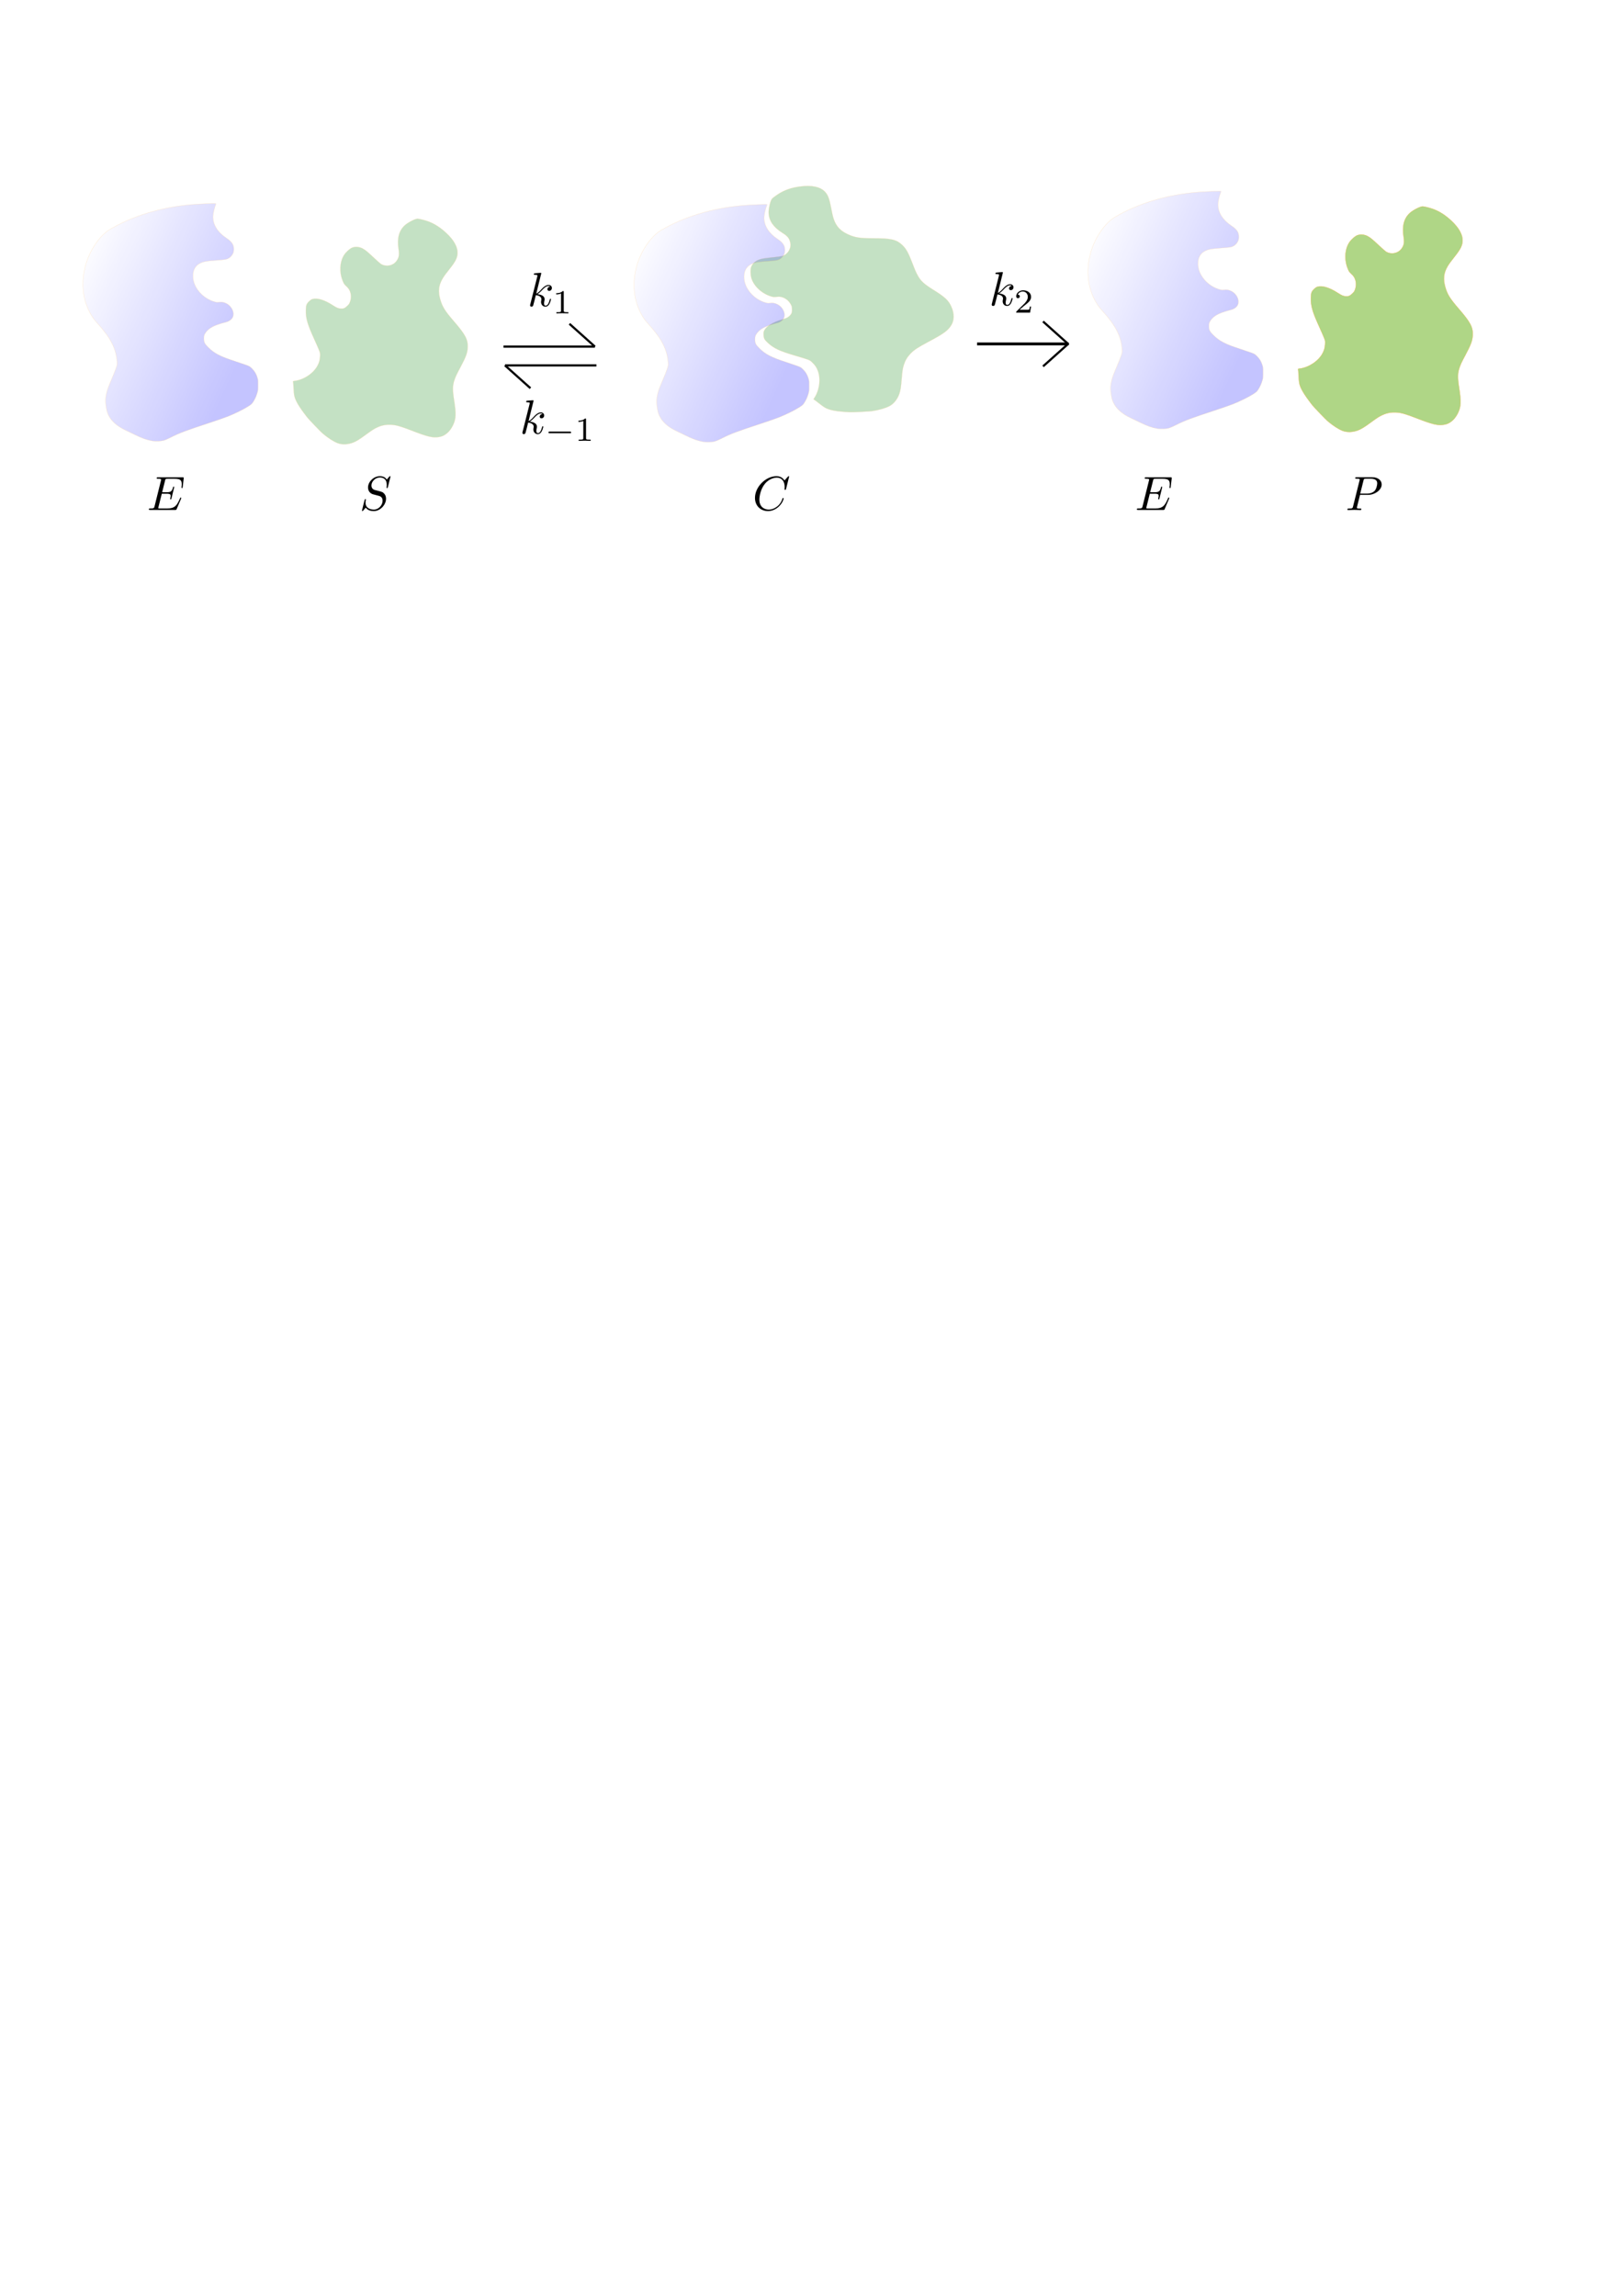 <?xml version="1.0" encoding="UTF-8" standalone="no"?>
<!-- Created with Inkscape (http://www.inkscape.org/) -->

<svg
   xmlns:dc="http://purl.org/dc/elements/1.1/"
   xmlns:cc="http://creativecommons.org/ns#"
   xmlns:rdf="http://www.w3.org/1999/02/22-rdf-syntax-ns#"
   xmlns:svg="http://www.w3.org/2000/svg"
   xmlns="http://www.w3.org/2000/svg"
   xmlns:xlink="http://www.w3.org/1999/xlink"
   xmlns:sodipodi="http://sodipodi.sourceforge.net/DTD/sodipodi-0.dtd"
   xmlns:inkscape="http://www.inkscape.org/namespaces/inkscape"
   width="210mm"
   height="297mm"
   viewBox="0 0 744.094 1052.362"
   id="svg2"
   version="1.1"
   inkscape:version="0.91 r13725"
   sodipodi:docname="Michaelis-Menten_schematic.svg"
   inkscape:export-filename="C:\Users\Thomas Woolley - Ad\Dropbox\ODE_course\Pictures\Michaelis-Menten_schematic.png"
   inkscape:export-xdpi="570.22302"
   inkscape:export-ydpi="570.22302">
  <sodipodi:namedview
     id="base"
     pagecolor="#ffffff"
     bordercolor="#666666"
     borderopacity="1.0"
     inkscape:pageopacity="0.0"
     inkscape:pageshadow="2"
     inkscape:zoom="1.4"
     inkscape:cx="301.09881"
     inkscape:cy="952.00733"
     inkscape:document-units="px"
     inkscape:current-layer="content"
     showgrid="false"
     inkscape:snap-global="true"
     inkscape:snap-bbox="true"
     inkscape:bbox-nodes="true"
     inkscape:bbox-paths="true"
     inkscape:snap-bbox-midpoints="true"
     inkscape:snap-bbox-edge-midpoints="true"
     inkscape:object-paths="true"
     inkscape:snap-intersection-paths="true"
     inkscape:object-nodes="true"
     inkscape:snap-smooth-nodes="true"
     inkscape:snap-midpoints="true"
     inkscape:window-width="1920"
     inkscape:window-height="1017"
     inkscape:window-x="-9"
     inkscape:window-y="-9"
     inkscape:window-maximized="1" />
  <defs
     id="defs4">
    <linearGradient
       id="linearGradient4171"
       inkscape:collect="always">
      <stop
         id="stop4173"
         offset="0"
         style="stop-color:#0000ff;stop-opacity:1;" />
      <stop
         id="stop4175"
         offset="1"
         style="stop-color:#0000ff;stop-opacity:0;" />
    </linearGradient>
    <linearGradient
       gradientTransform="translate(-16.786,-0.714)"
       gradientUnits="userSpaceOnUse"
       y2="107.719"
       x2="52.747"
       y1="144.862"
       x1="133.571"
       id="linearGradient4177"
       xlink:href="#linearGradient4171"
       inkscape:collect="always" />
    <filter
       height="1.5"
       y="-0.25"
       id="filter4241"
       style="color-interpolation-filters:sRGB;"
       inkscape:menu-tooltip="Darkens the edge with an inner blur and adds a flexible glow"
       inkscape:menu="Shadows and Glows"
       inkscape:label="Dark And Glow">
      <feGaussianBlur
         id="feGaussianBlur4243"
         result="result0"
         in="SourceGraphic"
         stdDeviation="0.5" />
      <feTurbulence
         id="feTurbulence4245"
         type="turbulence"
         baseFrequency="0.095"
         seed="488"
         numOctaves="1"
         result="result1" />
      <feComposite
         id="feComposite4247"
         result="result2"
         operator="in"
         in2="result1"
         in="result0" />
      <feComposite
         id="feComposite4249"
         result="result91"
         k1="3"
         k3="1"
         in2="result2"
         in="result4"
         operator="arithmetic" />
      <feBlend
         id="feBlend4251"
         in2="result91"
         result="fbSourceGraphic"
         mode="multiply" />
      <feColorMatrix
         id="feColorMatrix4253"
         values="0 0 0 0 0 0 0 1 0 0 0 0 1 0 0 0 0 0 5 0"
         in="fbSourceGraphic"
         result="fbSourceGraphicAlpha" />
      <feGaussianBlur
         id="feGaussianBlur4255"
         stdDeviation="3"
         in="fbSourceGraphicAlpha"
         result="result0" />
      <feOffset
         id="feOffset4257"
         dx="2"
         dy="2"
         in="result0"
         result="result3" />
      <feSpecularLighting
         id="feSpecularLighting4259"
         in="result0"
         result="result1"
         lighting-color="rgb(111,236,253)"
         surfaceScale="2"
         specularConstant="1.1"
         specularExponent="30">
        <fePointLight
           id="fePointLight4261"
           x="-5000"
           y="-10000"
           z="20000" />
      </feSpecularLighting>
      <feComposite
         id="feComposite4263"
         in2="fbSourceGraphicAlpha"
         in="result1"
         result="result2"
         operator="in"
         k2="-1" />
      <feComposite
         id="feComposite4265"
         in2="result2"
         in="fbSourceGraphic"
         result="result4"
         operator="arithmetic"
         k2="3"
         k3="1" />
      <feBlend
         result="fbSourceGraphic"
         id="feBlend4267"
         in2="result4"
         mode="multiply" />
      <feColorMatrix
         id="feColorMatrix4365"
         values="0 0 0 -1 0 0 0 0 -1 0 0 0 0 -1 0 0 0 0 1 0"
         in="fbSourceGraphic"
         result="fbSourceGraphicAlpha" />
      <feGaussianBlur
         in="fbSourceGraphic"
         result="result6"
         stdDeviation="5"
         id="feGaussianBlur4367" />
      <feComposite
         operator="atop"
         in="fbSourceGraphic"
         result="result8"
         in2="result6"
         id="feComposite4369" />
      <feComposite
         in="result8"
         operator="over"
         result="result9"
         in2="fbSourceGraphicAlpha"
         id="feComposite4371" />
      <feColorMatrix
         result="result10"
         values="1 0 0 0 0 0 1 0 0 0 0 0 1 0 0 0 0 0 1 0 "
         id="feColorMatrix4373" />
      <feBlend
         mode="normal"
         in="result10"
         in2="result6"
         id="feBlend4375" />
    </filter>
    <filter
       height="1.5"
       y="-0.25"
       id="filter4301"
       style="color-interpolation-filters:sRGB;"
       inkscape:menu-tooltip="Darkens the edge with an inner blur and adds a flexible glow"
       inkscape:menu="Shadows and Glows"
       inkscape:label="Dark And Glow">
      <feGaussianBlur
         id="feGaussianBlur4303"
         result="result0"
         in="SourceGraphic"
         stdDeviation="0.5" />
      <feTurbulence
         id="feTurbulence4305"
         type="turbulence"
         baseFrequency="0.095"
         seed="488"
         numOctaves="1"
         result="result1" />
      <feComposite
         id="feComposite4307"
         result="result2"
         operator="in"
         in2="result1"
         in="result0" />
      <feComposite
         id="feComposite4309"
         result="result91"
         k1="3"
         k3="1"
         in2="result2"
         in="result4"
         operator="arithmetic" />
      <feBlend
         id="feBlend4311"
         in2="result91"
         result="fbSourceGraphic"
         mode="multiply" />
      <feColorMatrix
         id="feColorMatrix4313"
         values="0 0 0 0 0 0 0 1 0 0 0 0 1 0 0 0 0 0 5 0"
         in="fbSourceGraphic"
         result="fbSourceGraphicAlpha" />
      <feGaussianBlur
         id="feGaussianBlur4315"
         stdDeviation="3"
         in="fbSourceGraphicAlpha"
         result="result0" />
      <feOffset
         id="feOffset4317"
         dx="2"
         dy="2"
         in="result0"
         result="result3" />
      <feSpecularLighting
         id="feSpecularLighting4319"
         in="result0"
         result="result1"
         lighting-color="rgb(111,236,253)"
         surfaceScale="2"
         specularConstant="1.1"
         specularExponent="30">
        <fePointLight
           id="fePointLight4321"
           x="-5000"
           y="-10000"
           z="20000" />
      </feSpecularLighting>
      <feComposite
         id="feComposite4323"
         in2="fbSourceGraphicAlpha"
         in="result1"
         result="result2"
         operator="in"
         k2="-1" />
      <feComposite
         id="feComposite4325"
         in2="result2"
         in="fbSourceGraphic"
         result="result4"
         operator="arithmetic"
         k2="3"
         k3="1" />
      <feBlend
         result="fbSourceGraphic"
         id="feBlend4327"
         in2="result4"
         mode="multiply" />
      <feColorMatrix
         id="feColorMatrix4353"
         values="0 0 0 -1 0 0 0 0 -1 0 0 0 0 -1 0 0 0 0 1 0"
         in="fbSourceGraphic"
         result="fbSourceGraphicAlpha" />
      <feGaussianBlur
         in="fbSourceGraphic"
         result="result6"
         stdDeviation="5"
         id="feGaussianBlur4355" />
      <feComposite
         operator="atop"
         in="fbSourceGraphic"
         result="result8"
         in2="result6"
         id="feComposite4357" />
      <feComposite
         in="result8"
         operator="over"
         result="result9"
         in2="fbSourceGraphicAlpha"
         id="feComposite4359" />
      <feColorMatrix
         result="result10"
         values="1 0 0 0 0 0 1 0 0 0 0 0 1 0 0 0 0 0 1 0 "
         id="feColorMatrix4361" />
      <feBlend
         mode="normal"
         in="result10"
         in2="result6"
         id="feBlend4363" />
    </filter>
    <linearGradient
       y2="107.719"
       x2="52.747"
       y1="144.862"
       x1="133.571"
       gradientTransform="translate(195.357,3.571)"
       gradientUnits="userSpaceOnUse"
       id="linearGradient4381"
       xlink:href="#linearGradient4171"
       inkscape:collect="always" />
    <linearGradient
       y2="107.719"
       x2="52.747"
       y1="144.862"
       x1="133.571"
       gradientTransform="translate(373.782,-5.857)"
       gradientUnits="userSpaceOnUse"
       id="linearGradient4445"
       xlink:href="#linearGradient4171"
       inkscape:collect="always" />
  </defs>
  <g
     id="layer1"
     inkscape:groupmode="layer"
     inkscape:label="Layer 1">
    <g
       id="g4459">
      <path
         style="opacity:0.481;fill:#008000;fill-opacity:1;stroke:#ff9700;stroke-width:0.133;stroke-linecap:square;stroke-linejoin:round;stroke-miterlimit:4;stroke-dasharray:none;stroke-dashoffset:0;stroke-opacity:1;filter:url(#filter4301)"
         d="m 138.848,189.313 c -3.919,-5.036 -5.577,-7.884 -5.977,-10.268 -0.113,-0.674 -0.243,-2.229 -0.288,-3.455 -0.045,-1.227 -0.128,-2.375 -0.185,-2.551 -0.102,-0.319 -0.098,-0.321 0.694,-0.422 4.251,-0.542 8.646,-3.488 10.511,-7.046 0.736,-1.404 1.026,-2.464 1.131,-4.141 0.089,-1.415 0.06,-1.599 -0.467,-2.943 -0.309,-0.788 -1.295,-3.041 -2.192,-5.006 -3.157,-6.918 -3.94,-9.655 -3.838,-13.418 0.059,-2.198 0.304,-2.834 1.523,-3.965 0.732,-0.679 1.003,-0.851 1.61,-1.021 2.132,-0.598 5.491,0.444 9.194,2.852 1.756,1.141 2.531,1.471 3.617,1.539 1.272,0.08 1.854,-0.146 2.925,-1.133 0.833,-0.768 0.975,-0.965 1.311,-1.807 0.721,-1.812 0.641,-3.91 -0.212,-5.543 -0.351,-0.672 -0.644,-1.037 -1.423,-1.769 -0.883,-0.831 -1.027,-1.025 -1.44,-1.947 -1.891,-4.214 -1.662,-9.316 0.564,-12.609 0.622,-0.92 2.06,-2.29 2.987,-2.844 1.581,-0.946 3.845,-0.828 5.694,0.296 1.226,0.746 1.903,1.312 4.746,3.973 1.537,1.438 3.019,2.753 3.294,2.922 2.336,1.435 5.478,0.876 7.088,-1.261 1.212,-1.608 1.447,-2.901 1.021,-5.607 -0.756,-4.803 0.17,-8.371 2.806,-10.804 1.481,-1.367 4.987,-3.156 5.993,-3.058 1.063,0.104 3.481,0.726 4.886,1.256 2.833,1.07 5.451,2.752 8.108,5.211 3.548,3.283 5.342,6.485 5.229,9.333 -0.084,2.118 -0.93,3.817 -3.517,7.062 -1.968,2.47 -2.731,3.524 -3.447,4.766 -1.71,2.967 -1.995,5.761 -0.957,9.352 0.985,3.406 2.174,5.305 6.306,10.078 5.216,6.024 6.425,8.314 6.276,11.888 -0.105,2.521 -0.802,4.418 -3.421,9.309 -1.563,2.92 -2.071,3.993 -2.595,5.484 -0.93,2.645 -0.976,4.598 -0.222,9.419 0.994,6.356 0.896,8.568 -0.51,11.497 -1.458,3.038 -3.711,4.947 -6.334,5.369 -2.945,0.474 -5.167,-0.045 -12.672,-2.956 -5.096,-1.977 -7.084,-2.537 -9.405,-2.65 -2.282,-0.111 -4.115,0.23 -6.156,1.146 -1.507,0.676 -2.435,1.266 -5.346,3.399 -2.91,2.132 -4.264,2.976 -5.735,3.573 -2.485,1.009 -5.2,1.115 -7.293,0.285 -1.927,-0.764 -4.342,-2.333 -6.842,-4.446 -0.918,-0.776 -6.288,-6.377 -7.038,-7.34 z"
         id="path4151"
         inkscape:connector-curvature="0" />
      <path
         style="opacity:0.481;fill:url(#linearGradient4177);fill-opacity:1;stroke:#ff9700;stroke-width:0.133;stroke-linecap:square;stroke-linejoin:round;stroke-miterlimit:4;stroke-dasharray:none;stroke-dashoffset:0;stroke-opacity:1;filter:url(#filter4241)"
         d="m 67.887,200.114 c -2.483,-0.412 -4.648,-1.18 -8.19,-2.907 -1.243,-0.606 -3.082,-1.492 -4.087,-1.97 -3.975,-1.889 -6.57,-4.184 -7.917,-7.001 -0.581,-1.214 -0.833,-2.185 -1.137,-4.378 -0.284,-2.051 -0.205,-3.646 0.281,-5.649 0.432,-1.78 0.889,-3.017 2.498,-6.755 0.708,-1.644 1.54,-3.747 1.85,-4.673 0.551,-1.647 0.561,-1.714 0.465,-3.036 -0.431,-5.938 -2.939,-10.846 -8.944,-17.503 -1.788,-1.982 -2.563,-3.091 -3.712,-5.314 -3.296,-6.371 -3.864,-14.116 -1.606,-21.888 1.928,-6.635 6.508,-13.252 11.012,-15.91 10.502,-6.197 23.37,-10.118 37.21,-11.338 3.994,-0.352 11.439,-0.655 11.438,-0.466 -4e-5,0.019 -0.13,0.378 -0.289,0.796 -0.552,1.451 -1.123,4.122 -1.12,5.237 0.009,3.723 2.182,7.156 6.216,9.82 1.583,1.045 2.421,1.905 2.935,3.009 0.502,1.08 0.529,2.849 0.059,3.884 -0.675,1.487 -1.831,2.462 -3.356,2.83 -0.463,0.112 -2.431,0.309 -4.373,0.438 -1.942,0.129 -4.117,0.352 -4.833,0.495 -3.926,0.787 -5.831,2.989 -5.828,6.738 0.004,5.062 4.4,10.248 9.983,11.78 0.837,0.23 1.183,0.257 1.952,0.154 1.21,-0.162 2.175,-0.002 3.288,0.546 2.809,1.383 4.17,4.779 2.74,6.838 -0.499,0.719 -1.555,1.431 -2.484,1.676 -5.025,1.323 -7.156,2.267 -8.841,3.916 -0.46,0.45 -0.984,1.15 -1.217,1.624 -0.348,0.709 -0.409,1.002 -0.409,1.963 2.8e-4,1.815 0.287,2.413 1.972,4.108 2.745,2.762 5.514,4.203 12.29,6.397 1.709,0.553 3.933,1.307 4.942,1.675 1.8,0.656 1.857,0.69 2.898,1.728 1.178,1.175 1.878,2.359 2.42,4.095 0.294,0.942 0.33,1.324 0.322,3.46 -0.008,2.193 -0.041,2.508 -0.389,3.641 -0.49,1.596 -1.038,2.796 -1.849,4.05 -0.577,0.892 -0.819,1.115 -2.167,1.995 -2.046,1.336 -6.189,3.391 -9.362,4.646 -1.433,0.566 -5.211,1.883 -8.395,2.925 -10.666,3.492 -13.857,4.689 -17.717,6.645 -1.278,0.648 -2.772,1.305 -3.319,1.46 -1.283,0.364 -3.72,0.463 -5.23,0.213 z"
         id="path4153"
         inkscape:connector-curvature="0" />
    </g>
    <g
       transform="translate(40.514,-3.868)"
       id="g4383">
      <path
         inkscape:connector-curvature="0"
         id="path4377"
         d="m 350.991,193.599 c -3.919,-5.036 -5.577,-7.884 -5.977,-10.268 -0.113,-0.674 -0.243,-2.229 -0.288,-3.455 -0.045,-1.227 -0.128,-2.375 -0.185,-2.551 -0.102,-0.319 -0.098,-0.321 0.694,-0.422 4.251,-0.542 8.646,-3.488 10.511,-7.046 0.736,-1.404 1.026,-2.464 1.131,-4.141 0.089,-1.415 0.06,-1.599 -0.467,-2.943 -0.309,-0.788 -1.295,-3.041 -2.192,-5.006 -3.157,-6.918 -3.94,-9.655 -3.838,-13.418 0.059,-2.198 0.304,-2.834 1.523,-3.965 0.732,-0.679 1.003,-0.851 1.61,-1.021 2.132,-0.598 5.491,0.444 9.194,2.852 1.756,1.141 2.531,1.471 3.617,1.539 1.272,0.08 1.854,-0.146 2.925,-1.133 0.833,-0.768 0.975,-0.965 1.311,-1.807 0.721,-1.812 0.641,-3.91 -0.212,-5.543 -0.351,-0.672 -0.644,-1.037 -1.423,-1.769 -0.883,-0.831 -1.027,-1.025 -1.44,-1.947 -1.891,-4.214 -1.662,-9.316 0.564,-12.609 0.622,-0.92 2.06,-2.29 2.987,-2.844 1.581,-0.946 3.845,-0.828 5.694,0.296 1.226,0.746 1.903,1.312 4.746,3.973 1.537,1.438 3.019,2.753 3.294,2.922 2.336,1.435 5.478,0.876 7.088,-1.261 1.212,-1.608 1.447,-2.901 1.021,-5.607 -0.756,-4.803 0.17,-8.371 2.806,-10.804 1.481,-1.367 4.987,-3.156 5.993,-3.058 1.063,0.104 3.481,0.726 4.886,1.256 2.833,1.07 5.451,2.752 8.108,5.211 3.548,3.283 5.342,6.485 5.229,9.333 -0.084,2.118 -0.93,3.817 -3.517,7.062 -1.968,2.47 -2.731,3.524 -3.447,4.766 -1.71,2.967 -1.995,5.761 -0.957,9.352 0.985,3.406 2.174,5.305 6.306,10.078 5.216,6.024 6.425,8.314 6.276,11.888 -0.105,2.521 -0.802,4.418 -3.421,9.309 -1.563,2.92 -2.071,3.993 -2.595,5.484 -0.93,2.645 -0.976,4.598 -0.222,9.419 0.994,6.356 0.896,8.568 -0.51,11.497 -1.458,3.038 -3.711,4.947 -6.334,5.369 -2.945,0.474 -5.167,-0.045 -12.672,-2.956 -5.096,-1.977 -7.084,-2.537 -9.405,-2.65 -2.282,-0.111 -4.115,0.23 -6.156,1.146 -1.507,0.676 -2.435,1.266 -5.346,3.399 -2.91,2.132 -4.264,2.976 -5.735,3.573 -2.485,1.009 -5.2,1.115 -7.293,0.285 -1.927,-0.764 -4.342,-2.333 -6.842,-4.446 -0.918,-0.776 -6.288,-6.377 -7.038,-7.34 z"
         style="opacity:0.481;fill:#008000;fill-opacity:1;stroke:#ff9700;stroke-width:0.133;stroke-linecap:square;stroke-linejoin:round;stroke-miterlimit:4;stroke-dasharray:none;stroke-dashoffset:0;stroke-opacity:1;filter:url(#filter4301)"
         transform="matrix(0.654,-0.757,0.757,0.654,-29.666,332.107)" />
      <path
         inkscape:connector-curvature="0"
         id="path4379"
         d="m 280.029,204.4 c -2.483,-0.412 -4.648,-1.18 -8.19,-2.907 -1.243,-0.606 -3.082,-1.492 -4.087,-1.97 -3.975,-1.889 -6.57,-4.184 -7.917,-7.001 -0.581,-1.214 -0.833,-2.185 -1.137,-4.378 -0.284,-2.051 -0.205,-3.646 0.281,-5.649 0.432,-1.78 0.889,-3.017 2.498,-6.755 0.708,-1.644 1.54,-3.747 1.85,-4.673 0.551,-1.647 0.561,-1.714 0.465,-3.036 -0.431,-5.938 -2.939,-10.846 -8.944,-17.503 -1.788,-1.982 -2.563,-3.091 -3.712,-5.314 -3.296,-6.371 -3.864,-14.116 -1.606,-21.888 1.928,-6.635 6.508,-13.252 11.012,-15.91 10.502,-6.197 23.37,-10.118 37.21,-11.338 3.994,-0.352 11.439,-0.655 11.438,-0.466 -4e-5,0.019 -0.13,0.378 -0.289,0.796 -0.552,1.451 -1.123,4.122 -1.12,5.237 0.009,3.723 2.182,7.156 6.216,9.82 1.583,1.045 2.421,1.905 2.935,3.009 0.502,1.08 0.529,2.849 0.059,3.884 -0.675,1.487 -1.831,2.462 -3.356,2.83 -0.463,0.112 -2.431,0.309 -4.373,0.438 -1.942,0.129 -4.117,0.352 -4.833,0.495 -3.926,0.787 -5.831,2.989 -5.828,6.738 0.004,5.062 4.4,10.248 9.983,11.78 0.837,0.23 1.183,0.257 1.952,0.154 1.21,-0.162 2.175,-0.002 3.288,0.546 2.809,1.383 4.17,4.779 2.74,6.838 -0.499,0.719 -1.555,1.431 -2.484,1.676 -5.025,1.323 -7.156,2.267 -8.841,3.916 -0.46,0.45 -0.984,1.15 -1.217,1.624 -0.348,0.709 -0.409,1.002 -0.409,1.963 2.8e-4,1.815 0.287,2.413 1.972,4.108 2.745,2.762 5.514,4.203 12.29,6.397 1.709,0.553 3.933,1.307 4.942,1.675 1.8,0.656 1.857,0.69 2.898,1.728 1.178,1.175 1.878,2.359 2.42,4.095 0.294,0.942 0.33,1.324 0.322,3.46 -0.008,2.193 -0.041,2.508 -0.389,3.641 -0.49,1.596 -1.038,2.796 -1.849,4.05 -0.577,0.892 -0.819,1.115 -2.167,1.995 -2.046,1.336 -6.189,3.391 -9.362,4.646 -1.433,0.566 -5.211,1.883 -8.395,2.925 -10.666,3.492 -13.857,4.689 -17.717,6.645 -1.278,0.648 -2.772,1.305 -3.319,1.46 -1.283,0.364 -3.72,0.463 -5.23,0.213 z"
         style="opacity:0.481;fill:url(#linearGradient4381);fill-opacity:1;stroke:#ff9700;stroke-width:0.133;stroke-linecap:square;stroke-linejoin:round;stroke-miterlimit:4;stroke-dasharray:none;stroke-dashoffset:0;stroke-opacity:1;filter:url(#filter4241)" />
    </g>
    <g
       transform="translate(70.206,-0.505)"
       id="g4453">
      <path
         inkscape:connector-curvature="0"
         id="path4441"
         d="m 529.416,184.17 c -3.919,-5.036 -5.577,-7.884 -5.977,-10.268 -0.113,-0.674 -0.243,-2.229 -0.288,-3.455 -0.045,-1.227 -0.128,-2.375 -0.185,-2.551 -0.102,-0.319 -0.098,-0.321 0.694,-0.422 4.251,-0.542 8.646,-3.488 10.511,-7.046 0.736,-1.404 1.026,-2.464 1.131,-4.141 0.089,-1.415 0.06,-1.599 -0.467,-2.943 -0.309,-0.788 -1.295,-3.041 -2.192,-5.006 -3.157,-6.918 -3.94,-9.655 -3.838,-13.418 0.059,-2.198 0.304,-2.834 1.523,-3.965 0.732,-0.679 1.003,-0.851 1.61,-1.021 2.132,-0.598 5.491,0.444 9.194,2.852 1.756,1.141 2.531,1.471 3.617,1.539 1.272,0.08 1.854,-0.146 2.925,-1.133 0.833,-0.768 0.975,-0.965 1.311,-1.807 0.721,-1.812 0.641,-3.91 -0.212,-5.543 -0.351,-0.672 -0.644,-1.037 -1.423,-1.769 -0.883,-0.831 -1.027,-1.025 -1.44,-1.947 -1.891,-4.214 -1.662,-9.316 0.564,-12.609 0.622,-0.92 2.06,-2.29 2.987,-2.844 1.581,-0.946 3.845,-0.828 5.694,0.296 1.226,0.746 1.903,1.312 4.746,3.973 1.537,1.438 3.019,2.753 3.294,2.922 2.336,1.435 5.478,0.876 7.088,-1.261 1.212,-1.608 1.447,-2.901 1.021,-5.607 -0.756,-4.803 0.17,-8.371 2.806,-10.804 1.481,-1.367 4.987,-3.156 5.993,-3.058 1.063,0.104 3.481,0.726 4.886,1.256 2.833,1.07 5.451,2.752 8.108,5.211 3.548,3.283 5.342,6.485 5.229,9.333 -0.084,2.118 -0.93,3.817 -3.517,7.062 -1.968,2.47 -2.731,3.524 -3.447,4.766 -1.71,2.967 -1.995,5.761 -0.957,9.352 0.985,3.406 2.174,5.305 6.306,10.078 5.216,6.024 6.425,8.314 6.276,11.888 -0.105,2.521 -0.802,4.418 -3.421,9.309 -1.563,2.92 -2.071,3.993 -2.595,5.484 -0.93,2.645 -0.976,4.598 -0.222,9.419 0.994,6.356 0.896,8.568 -0.51,11.497 -1.458,3.038 -3.711,4.947 -6.334,5.369 -2.945,0.474 -5.167,-0.045 -12.672,-2.956 -5.096,-1.977 -7.084,-2.537 -9.405,-2.65 -2.282,-0.111 -4.115,0.23 -6.156,1.146 -1.507,0.676 -2.435,1.266 -5.346,3.399 -2.91,2.132 -4.264,2.976 -5.735,3.573 -2.485,1.009 -5.2,1.115 -7.293,0.285 -1.927,-0.764 -4.342,-2.333 -6.842,-4.446 -0.918,-0.776 -6.288,-6.377 -7.038,-7.34 z"
         style="opacity:0.481;fill:#008000;fill-opacity:1;stroke:#ff9700;stroke-width:0.133;stroke-linecap:square;stroke-linejoin:round;stroke-miterlimit:4;stroke-dasharray:none;stroke-dashoffset:0;stroke-opacity:1;filter:url(#filter4301)" />
      <path
         inkscape:connector-curvature="0"
         id="path4443"
         d="m 458.454,194.972 c -2.483,-0.412 -4.648,-1.18 -8.19,-2.907 -1.243,-0.606 -3.082,-1.492 -4.087,-1.97 -3.975,-1.889 -6.57,-4.184 -7.917,-7.001 -0.581,-1.214 -0.833,-2.185 -1.137,-4.378 -0.284,-2.051 -0.205,-3.646 0.281,-5.649 0.432,-1.78 0.889,-3.017 2.498,-6.755 0.708,-1.644 1.54,-3.747 1.85,-4.673 0.551,-1.647 0.561,-1.714 0.465,-3.036 -0.431,-5.938 -2.939,-10.846 -8.944,-17.503 -1.788,-1.982 -2.563,-3.091 -3.712,-5.314 -3.296,-6.371 -3.864,-14.116 -1.606,-21.888 1.928,-6.635 6.508,-13.252 11.012,-15.91 10.502,-6.197 23.37,-10.118 37.21,-11.338 3.994,-0.352 11.439,-0.655 11.438,-0.466 -4e-5,0.019 -0.13,0.378 -0.289,0.796 -0.552,1.451 -1.123,4.122 -1.12,5.237 0.009,3.723 2.182,7.156 6.216,9.82 1.583,1.045 2.421,1.905 2.935,3.009 0.502,1.08 0.529,2.849 0.059,3.884 -0.675,1.487 -1.831,2.462 -3.356,2.83 -0.463,0.112 -2.431,0.309 -4.373,0.438 -1.942,0.129 -4.117,0.352 -4.833,0.495 -3.926,0.787 -5.831,2.989 -5.828,6.738 0.004,5.062 4.4,10.248 9.983,11.78 0.837,0.23 1.183,0.257 1.952,0.154 1.21,-0.162 2.175,-0.002 3.288,0.546 2.809,1.383 4.17,4.779 2.74,6.838 -0.499,0.719 -1.555,1.431 -2.484,1.676 -5.025,1.323 -7.156,2.267 -8.841,3.916 -0.46,0.45 -0.984,1.15 -1.217,1.624 -0.348,0.709 -0.409,1.002 -0.409,1.963 2.8e-4,1.815 0.287,2.413 1.972,4.108 2.745,2.762 5.514,4.203 12.29,6.397 1.709,0.553 3.933,1.307 4.942,1.675 1.8,0.656 1.857,0.69 2.898,1.728 1.178,1.175 1.878,2.359 2.42,4.095 0.294,0.942 0.33,1.324 0.322,3.46 -0.008,2.193 -0.041,2.508 -0.389,3.641 -0.49,1.596 -1.038,2.796 -1.849,4.05 -0.577,0.892 -0.819,1.115 -2.167,1.995 -2.046,1.336 -6.189,3.391 -9.362,4.646 -1.433,0.566 -5.211,1.883 -8.395,2.925 -10.666,3.492 -13.857,4.689 -17.717,6.645 -1.278,0.648 -2.772,1.305 -3.319,1.46 -1.283,0.364 -3.72,0.463 -5.23,0.213 z"
         style="opacity:0.481;fill:url(#linearGradient4445);fill-opacity:1;stroke:#ff9700;stroke-width:0.133;stroke-linecap:square;stroke-linejoin:round;stroke-miterlimit:4;stroke-dasharray:none;stroke-dashoffset:0;stroke-opacity:1;filter:url(#filter4241)" />
      <path
         style="opacity:0.481;fill:#008000;fill-opacity:1;stroke:#ff9700;stroke-width:0.133;stroke-linecap:square;stroke-linejoin:round;stroke-miterlimit:4;stroke-dasharray:none;stroke-dashoffset:0;stroke-opacity:1;filter:url(#filter4301)"
         d="m 529.416,184.17 c -3.919,-5.036 -5.577,-7.884 -5.977,-10.268 -0.113,-0.674 -0.243,-2.229 -0.288,-3.455 -0.045,-1.227 -0.128,-2.375 -0.185,-2.551 -0.102,-0.319 -0.098,-0.321 0.694,-0.422 4.251,-0.542 8.646,-3.488 10.511,-7.046 0.736,-1.404 1.026,-2.464 1.131,-4.141 0.089,-1.415 0.06,-1.599 -0.467,-2.943 -0.309,-0.788 -1.295,-3.041 -2.192,-5.006 -3.157,-6.918 -3.94,-9.655 -3.838,-13.418 0.059,-2.198 0.304,-2.834 1.523,-3.965 0.732,-0.679 1.003,-0.851 1.61,-1.021 2.132,-0.598 5.491,0.444 9.194,2.852 1.756,1.141 2.531,1.471 3.617,1.539 1.272,0.08 1.854,-0.146 2.925,-1.133 0.833,-0.768 0.975,-0.965 1.311,-1.807 0.721,-1.812 0.641,-3.91 -0.212,-5.543 -0.351,-0.672 -0.644,-1.037 -1.423,-1.769 -0.883,-0.831 -1.027,-1.025 -1.44,-1.947 -1.891,-4.214 -1.662,-9.316 0.564,-12.609 0.622,-0.92 2.06,-2.29 2.987,-2.844 1.581,-0.946 3.845,-0.828 5.694,0.296 1.226,0.746 1.903,1.312 4.746,3.973 1.537,1.438 3.019,2.753 3.294,2.922 2.336,1.435 5.478,0.876 7.088,-1.261 1.212,-1.608 1.447,-2.901 1.021,-5.607 -0.756,-4.803 0.17,-8.371 2.806,-10.804 1.481,-1.367 4.987,-3.156 5.993,-3.058 1.063,0.104 3.481,0.726 4.886,1.256 2.833,1.07 5.451,2.752 8.108,5.211 3.548,3.283 5.342,6.485 5.229,9.333 -0.084,2.118 -0.93,3.817 -3.517,7.062 -1.968,2.47 -2.731,3.524 -3.447,4.766 -1.71,2.967 -1.995,5.761 -0.957,9.352 0.985,3.406 2.174,5.305 6.306,10.078 5.216,6.024 6.425,8.314 6.276,11.888 -0.105,2.521 -0.802,4.418 -3.421,9.309 -1.563,2.92 -2.071,3.993 -2.595,5.484 -0.93,2.645 -0.976,4.598 -0.222,9.419 0.994,6.356 0.896,8.568 -0.51,11.497 -1.458,3.038 -3.711,4.947 -6.334,5.369 -2.945,0.474 -5.167,-0.045 -12.672,-2.956 -5.096,-1.977 -7.084,-2.537 -9.405,-2.65 -2.282,-0.111 -4.115,0.23 -6.156,1.146 -1.507,0.676 -2.435,1.266 -5.346,3.399 -2.91,2.132 -4.264,2.976 -5.735,3.573 -2.485,1.009 -5.2,1.115 -7.293,0.285 -1.927,-0.764 -4.342,-2.333 -6.842,-4.446 -0.918,-0.776 -6.288,-6.377 -7.038,-7.34 z"
         id="path4447"
         inkscape:connector-curvature="0" />
      <path
         inkscape:connector-curvature="0"
         id="path4449"
         d="m 529.416,184.17 c -3.919,-5.036 -5.577,-7.884 -5.977,-10.268 -0.113,-0.674 -0.243,-2.229 -0.288,-3.455 -0.045,-1.227 -0.128,-2.375 -0.185,-2.551 -0.102,-0.319 -0.098,-0.321 0.694,-0.422 4.251,-0.542 8.646,-3.488 10.511,-7.046 0.736,-1.404 1.026,-2.464 1.131,-4.141 0.089,-1.415 0.06,-1.599 -0.467,-2.943 -0.309,-0.788 -1.295,-3.041 -2.192,-5.006 -3.157,-6.918 -3.94,-9.655 -3.838,-13.418 0.059,-2.198 0.304,-2.834 1.523,-3.965 0.732,-0.679 1.003,-0.851 1.61,-1.021 2.132,-0.598 5.491,0.444 9.194,2.852 1.756,1.141 2.531,1.471 3.617,1.539 1.272,0.08 1.854,-0.146 2.925,-1.133 0.833,-0.768 0.975,-0.965 1.311,-1.807 0.721,-1.812 0.641,-3.91 -0.212,-5.543 -0.351,-0.672 -0.644,-1.037 -1.423,-1.769 -0.883,-0.831 -1.027,-1.025 -1.44,-1.947 -1.891,-4.214 -1.662,-9.316 0.564,-12.609 0.622,-0.92 2.06,-2.29 2.987,-2.844 1.581,-0.946 3.845,-0.828 5.694,0.296 1.226,0.746 1.903,1.312 4.746,3.973 1.537,1.438 3.019,2.753 3.294,2.922 2.336,1.435 5.478,0.876 7.088,-1.261 1.212,-1.608 1.447,-2.901 1.021,-5.607 -0.756,-4.803 0.17,-8.371 2.806,-10.804 1.481,-1.367 4.987,-3.156 5.993,-3.058 1.063,0.104 3.481,0.726 4.886,1.256 2.833,1.07 5.451,2.752 8.108,5.211 3.548,3.283 5.342,6.485 5.229,9.333 -0.084,2.118 -0.93,3.817 -3.517,7.062 -1.968,2.47 -2.731,3.524 -3.447,4.766 -1.71,2.967 -1.995,5.761 -0.957,9.352 0.985,3.406 2.174,5.305 6.306,10.078 5.216,6.024 6.425,8.314 6.276,11.888 -0.105,2.521 -0.802,4.418 -3.421,9.309 -1.563,2.92 -2.071,3.993 -2.595,5.484 -0.93,2.645 -0.976,4.598 -0.222,9.419 0.994,6.356 0.896,8.568 -0.51,11.497 -1.458,3.038 -3.711,4.947 -6.334,5.369 -2.945,0.474 -5.167,-0.045 -12.672,-2.956 -5.096,-1.977 -7.084,-2.537 -9.405,-2.65 -2.282,-0.111 -4.115,0.23 -6.156,1.146 -1.507,0.676 -2.435,1.266 -5.346,3.399 -2.91,2.132 -4.264,2.976 -5.735,3.573 -2.485,1.009 -5.2,1.115 -7.293,0.285 -1.927,-0.764 -4.342,-2.333 -6.842,-4.446 -0.918,-0.776 -6.288,-6.377 -7.038,-7.34 z"
         style="opacity:0.481;fill:#ffff50;fill-opacity:1;stroke:#ff9700;stroke-width:0.133;stroke-linecap:square;stroke-linejoin:round;stroke-miterlimit:4;stroke-dasharray:none;stroke-dashoffset:0;stroke-opacity:1;filter:url(#filter4301)" />
    </g>
    <g
       id="g4469">
      <path
         style="fill:none;fill-rule:evenodd;stroke:#000000;stroke-width:1px;stroke-linecap:butt;stroke-linejoin:miter;stroke-opacity:1"
         d="m 230.82,158.882 41.921,0"
         id="path4465"
         inkscape:connector-curvature="0" />
      <path
         style="fill:none;fill-rule:evenodd;stroke:#000000;stroke-width:1px;stroke-linecap:butt;stroke-linejoin:miter;stroke-opacity:1"
         d="M 272.741,158.882 261.071,148.434"
         id="path4467"
         inkscape:connector-curvature="0" />
    </g>
    <g
       transform="matrix(-1,0,0,-1,504.252,326.372)"
       id="g4473">
      <path
         inkscape:connector-curvature="0"
         id="path4475"
         d="m 230.82,158.882 41.921,0"
         style="fill:none;fill-rule:evenodd;stroke:#000000;stroke-width:1px;stroke-linecap:butt;stroke-linejoin:miter;stroke-opacity:1" />
      <path
         inkscape:connector-curvature="0"
         id="path4477"
         d="M 272.741,158.882 261.071,148.434"
         style="fill:none;fill-rule:evenodd;stroke:#000000;stroke-width:1px;stroke-linecap:butt;stroke-linejoin:miter;stroke-opacity:1" />
    </g>
    <g
       transform="translate(217.133,-1.071)"
       id="g4479">
      <path
         inkscape:connector-curvature="0"
         id="path4481"
         d="m 230.82,158.882 41.921,0"
         style="fill:none;fill-rule:evenodd;stroke:#000000;stroke-width:1px;stroke-linecap:butt;stroke-linejoin:miter;stroke-opacity:1" />
      <path
         inkscape:connector-curvature="0"
         id="path4483"
         d="M 272.741,158.882 261.071,148.434"
         style="fill:none;fill-rule:evenodd;stroke:#000000;stroke-width:1px;stroke-linecap:butt;stroke-linejoin:miter;stroke-opacity:1" />
    </g>
    <g
       id="g4491"
       transform="matrix(1,0,0,-1,217.133,316.372)">
      <path
         style="fill:none;fill-rule:evenodd;stroke:#000000;stroke-width:1px;stroke-linecap:butt;stroke-linejoin:miter;stroke-opacity:1"
         d="m 230.82,158.882 41.921,0"
         id="path4493"
         inkscape:connector-curvature="0" />
      <path
         style="fill:none;fill-rule:evenodd;stroke:#000000;stroke-width:1px;stroke-linecap:butt;stroke-linejoin:miter;stroke-opacity:1"
         d="M 272.741,158.882 261.071,148.434"
         id="path4495"
         inkscape:connector-curvature="0" />
    </g>
    <g
       transform="matrix(0.416,0,0,0.416,-63.568,94.371)"
       id="g4571">
      <g
         style="font-style:normal;font-variant:normal;font-weight:normal;font-stretch:normal;letter-spacing:normal;word-spacing:normal;text-anchor:start;fill:none;fill-opacity:1;fill-rule:evenodd;stroke:#000000;stroke-linecap:butt;stroke-linejoin:miter;stroke-miterlimit:10.433;stroke-dasharray:none;stroke-dashoffset:0;stroke-opacity:1"
         word-spacing="normal"
         letter-spacing="normal"
         font-size-adjust="none"
         font-stretch="normal"
         font-weight="normal"
         font-variant="normal"
         font-style="normal"
         stroke-miterlimit="10.433"
         xml:space="preserve"
         transform="matrix(1.063,0,0,-1.063,-186.024,789.272)"
         id="content"><path
           style="fill:#000000;stroke-width:0"
           inkscape:connector-curvature="0"
           id="path4574"
           d="m 506.447,438.88 0.01,0.02 0.01,0.03 0.02,0.05 0.02,0.05 0.02,0.05 0.02,0.05 0.02,0.05 0.02,0.05 0.01,0.05 0.01,0.03 0.01,0.02 0.01,0.02 0.01,0.03 0,0.02 0.01,0.02 0.01,0.02 0,0.02 0.01,0.02 0,0.02 0.01,0.01 0,0.02 0,0.02 0,0.01 0,0.01 0.01,0.01 c 0,0.05 0,0.55 -0.6,0.55 -0.45,0 -0.55,-0.3 -0.64,-0.61 -3.25,-7.38 -5.08,-10.7 -13.61,-10.7 l -7.26,0 c -0.71,0 -0.8,0 -1.1,0.04 -0.5,0.05 -0.65,0.1 -0.65,0.5 0,0.14 0,0.25 0.25,1.14 l 3.39,13.61 4.93,0 c 4.24,0 4.24,-1.04 4.24,-2.29 0,-0.35 0,-0.96 -0.36,-2.44 -0.09,-0.25 -0.14,-0.41 -0.14,-0.55 0,-0.25 0.19,-0.55 0.64,-0.55 0.41,0 0.55,0.25 0.75,0.99 l 2.84,11.67 c 0,0.3 -0.25,0.55 -0.61,0.55 -0.43,0 -0.54,-0.3 -0.68,-0.91 -1.05,-3.78 -1.96,-4.92 -6.54,-4.92 l -4.68,0 3,12 c 0.43,1.75 0.5,1.94 2.68,1.94 l 7.02,0 c 6.08,0 7.58,-1.44 7.58,-5.53 0,-1.19 0,-1.29 -0.2,-2.64 0,-0.3 -0.05,-0.65 -0.05,-0.9 0,-0.25 0.15,-0.59 0.59,-0.59 0.56,0 0.61,0.3 0.71,1.25 l 1,8.61 c 0.14,1.34 -0.1,1.34 -1.35,1.34 l -25.15,0 c -1,0 -1.5,0 -1.5,-1 0,-0.54 0.45,-0.54 1.39,-0.54 1.84,0 3.23,0 3.23,-0.89 0,-0.21 0,-0.3 -0.25,-1.21 l -6.56,-26.34 c -0.5,-1.95 -0.61,-2.34 -4.55,-2.34 -0.84,0 -1.39,0 -1.39,-0.96 0,-0.59 0.45,-0.59 1.39,-0.59 l 25.86,0 c 1.16,0 1.2,0.05 1.55,0.84 z" /><path
           style="fill:#000000;stroke-width:0"
           inkscape:connector-curvature="0"
           id="path4576"
           d="m 723.596,461.81 0,0.02 0,0.02 -0.01,0.01 0,0.02 0,0.02 -0.01,0.02 0,0.02 -0.01,0.02 0,0.02 -0.01,0.02 -0.01,0.02 -0.01,0.02 -0.01,0.02 -0.01,0.02 -0.02,0.02 -0.01,0.02 -0.02,0.02 -0.02,0.02 -0.01,0.02 -0.02,0.02 -0.03,0.01 -0.02,0.02 -0.02,0.01 -0.03,0.02 -0.03,0.01 -0.03,0.01 -0.01,0.01 -0.02,0 -0.01,0.01 -0.02,0 -0.02,0 -0.01,0.01 -0.02,0 -0.02,0 -0.02,0 -0.02,0 -0.02,0 -0.02,0 c -0.25,0 -0.31,-0.04 -0.91,-0.75 l -2.39,-2.84 c -1.29,2.34 -3.89,3.59 -7.12,3.59 -6.33,0 -12.3,-5.73 -12.3,-11.76 0,-4.03 2.64,-6.33 5.17,-7.06 l 5.33,-1.41 c 1.85,-0.44 4.6,-1.19 4.6,-5.28 0,-4.49 -4.1,-9.16 -8.97,-9.16 -3.19,0 -8.72,1.1 -8.72,7.27 0,1.2 0.25,2.39 0.3,2.69 0.04,0.2 0.09,0.25 0.09,0.35 0,0.5 -0.34,0.55 -0.59,0.55 -0.25,0 -0.35,-0.05 -0.5,-0.2 -0.21,-0.2 -2.99,-11.56 -2.99,-11.7 0,-0.3 0.25,-0.5 0.55,-0.5 0.25,0 0.29,0.04 0.89,0.75 l 2.45,2.82 c 2.14,-2.89 5.52,-3.57 8.41,-3.57 6.78,0 12.65,6.62 12.65,12.79 0,3.44 -1.68,5.14 -2.43,5.83 -1.14,1.16 -1.89,1.34 -6.33,2.5 -1.1,0.3 -2.89,0.8 -3.35,0.89 -1.34,0.45 -3.03,1.89 -3.03,4.53 0,4.05 3.99,8.28 8.72,8.28 4.14,0 7.17,-2.14 7.17,-7.73 0,-1.59 -0.2,-2.49 -0.2,-2.78 0,-0.05 0,-0.5 0.61,-0.5 0.5,0 0.55,0.15 0.73,1 z" /><path
           style="fill:#000000;stroke-width:0"
           inkscape:connector-curvature="0"
           id="path4578"
           d="m 1136.893,461.81 0,0.02 0,0.02 -0.01,0.01 0,0.02 0,0.02 0,0.02 -0.01,0.02 0,0.02 -0.01,0.02 -0.01,0.02 -0.01,0.02 -0.01,0.02 -0.01,0.02 -0.01,0.02 -0.01,0.02 -0.02,0.02 -0.01,0.02 -0.02,0.02 -0.02,0.02 -0.02,0.02 -0.02,0.01 -0.02,0.02 -0.03,0.01 -0.02,0.02 -0.03,0.01 -0.02,0.01 -0.01,0 -0.02,0.01 -0.01,0 -0.02,0.01 -0.02,0 -0.01,0 -0.02,0.01 -0.02,0 -0.02,0 -0.02,0 -0.02,0 -0.02,0 -0.02,0 c -0.14,0 -0.2,-0.04 -0.75,-0.59 l -3.48,-3.84 c -0.44,0.7 -2.74,4.43 -8.27,4.43 -11.11,0 -22.33,-11.01 -22.33,-22.56 0,-8.23 5.89,-13.65 13.52,-13.65 4.33,0 8.11,1.98 10.75,4.28 4.64,4.09 5.48,8.62 5.48,8.76 0,0.5 -0.5,0.5 -0.59,0.5 -0.3,0 -0.55,-0.09 -0.66,-0.5 -0.43,-1.44 -1.59,-4.98 -5.03,-7.87 -3.44,-2.78 -6.58,-3.63 -9.15,-3.63 -4.49,0 -9.77,2.6 -9.77,10.36 0,2.85 1.05,10.91 6.02,16.74 3.04,3.54 7.73,6.03 12.15,6.03 5.1,0 8.03,-3.83 8.03,-9.61 0,-2 -0.15,-2.05 -0.15,-2.55 0,-0.5 0.54,-0.5 0.75,-0.5 0.64,0 0.64,0.11 0.89,1 z" /><path
           style="fill:#000000;stroke-width:0"
           inkscape:connector-curvature="0"
           id="path4580"
           d="m 1530.79,438.88 0.01,0.02 0.01,0.03 0.02,0.05 0.02,0.05 0.02,0.05 0.02,0.05 0.02,0.05 0.02,0.05 0.02,0.05 0,0.03 0.01,0.02 0.01,0.02 0.01,0.03 0.01,0.02 0,0.02 0.01,0.02 0,0.02 0.01,0.02 0,0.02 0.01,0.01 0,0.02 0,0.02 0.01,0.01 0,0.01 0,0.01 c 0,0.05 0,0.55 -0.6,0.55 -0.45,0 -0.54,-0.3 -0.64,-0.61 -3.25,-7.38 -5.08,-10.7 -13.61,-10.7 l -7.26,0 c -0.71,0 -0.8,0 -1.09,0.04 -0.5,0.05 -0.66,0.1 -0.66,0.5 0,0.14 0,0.25 0.25,1.14 l 3.39,13.61 4.94,0 c 4.23,0 4.23,-1.04 4.23,-2.29 0,-0.35 0,-0.96 -0.36,-2.44 -0.09,-0.25 -0.14,-0.41 -0.14,-0.55 0,-0.25 0.19,-0.55 0.64,-0.55 0.41,0 0.55,0.25 0.75,0.99 l 2.84,11.67 c 0,0.3 -0.25,0.55 -0.6,0.55 -0.44,0 -0.55,-0.3 -0.69,-0.91 -1.05,-3.78 -1.96,-4.92 -6.53,-4.92 l -4.69,0 3,12 c 0.44,1.75 0.5,1.94 2.69,1.94 l 7.01,0 c 6.08,0 7.58,-1.44 7.58,-5.53 0,-1.19 0,-1.29 -0.2,-2.64 0,-0.3 -0.05,-0.65 -0.05,-0.9 0,-0.25 0.16,-0.59 0.6,-0.59 0.56,0 0.6,0.3 0.7,1.25 l 1,8.61 c 0.14,1.34 -0.1,1.34 -1.35,1.34 l -25.15,0 c -1,0 -1.5,0 -1.5,-1 0,-0.54 0.45,-0.54 1.39,-0.54 1.84,0 3.23,0 3.23,-0.89 0,-0.21 0,-0.3 -0.25,-1.21 l -6.56,-26.34 c -0.5,-1.95 -0.61,-2.34 -4.55,-2.34 -0.84,0 -1.39,0 -1.39,-0.96 0,-0.59 0.46,-0.59 1.39,-0.59 l 25.86,0 c 1.16,0 1.21,0.05 1.55,0.84 z" /><path
           style="fill:#000000;stroke-width:0"
           inkscape:connector-curvature="0"
           id="path4582"
           d="m 1728.777,442.94 0.2,1.28 3.39,13.56 c 0.44,1.74 0.55,1.89 2.69,1.89 l 4.78,0 c 4.14,0 6.78,-1.34 6.78,-4.78 0,-1.95 -1,-6.23 -2.94,-8.03 -2.5,-2.23 -5.48,-2.64 -7.68,-2.64 l -7.02,0 -0.2,-1.28 8.47,0 c 7.07,0 14,5.17 14,10.75 0,3.84 -3.28,7.53 -9.82,7.53 l -16.14,0 c -0.95,0 -1.5,0 -1.5,-0.95 0,-0.6 0.46,-0.6 1.46,-0.6 0.64,0 1.54,-0.04 2.14,-0.09 0.79,-0.11 1.09,-0.25 1.09,-0.8 0,-0.2 -0.05,-0.36 -0.2,-0.95 l -6.68,-26.75 c -0.5,-1.95 -0.59,-2.34 -4.53,-2.34 -0.84,0 -1.39,0 -1.39,-0.96 0,-0.59 0.6,-0.59 0.74,-0.59 1.4,0 4.93,0.16 6.33,0.16 1.04,0 2.14,-0.07 3.18,-0.07 1.11,0 2.21,-0.09 3.25,-0.09 0.35,0 0.99,0 0.99,1 0,0.55 -0.44,0.55 -1.39,0.55 -1.85,0 -3.24,0 -3.24,0.89 0,0.29 0.1,0.54 0.14,0.84 z" /><path
           style="fill:#000000;stroke-width:0"
           inkscape:connector-curvature="0"
           id="path4584"
           d="m 879.926,672.541 0,0 0,0.01 0,0 0,0.01 0,0.02 -0.01,0.01 0,0.02 0,0.02 0,0.02 -0.01,0.02 0,0.02 -0.01,0.02 -0.01,0.02 -0.01,0.03 -0.01,0.02 -0.01,0.03 -0.01,0.02 -0.02,0.03 -0.02,0.02 -0.02,0.02 -0.02,0.03 -0.01,0.01 -0.01,0.01 -0.02,0.01 -0.01,0.01 -0.02,0.01 -0.01,0.01 -0.02,0.01 -0.01,0.01 -0.02,0.01 -0.02,0.01 -0.02,0 -0.02,0.01 -0.02,0.01 -0.02,0 -0.02,0.01 -0.02,0.01 -0.03,0 -0.02,0 -0.03,0.01 -0.02,0 -0.03,0 -0.03,0.01 -0.02,0 -0.03,0 c -1.16,0 -4.79,-0.41 -6.08,-0.5 -0.41,-0.05 -0.96,-0.1 -0.96,-1 0,-0.6 0.46,-0.6 1.21,-0.6 2.39,0 2.48,-0.34 2.48,-0.84 l -0.15,-1 -7.22,-28.7 c -0.21,-0.69 -0.21,-0.8 -0.21,-1.1 0,-1.14 1,-1.39 1.46,-1.39 0.64,0 1.39,0.46 1.68,1.05 0.25,0.45 2.5,9.66 2.8,10.91 1.69,-0.15 5.78,-0.94 5.78,-4.24 0,-0.34 0,-0.55 -0.15,-1.05 -0.1,-0.59 -0.21,-1.18 -0.21,-1.73 0,-2.95 2,-4.94 4.6,-4.94 1.48,0 2.83,0.8 3.93,2.64 1.24,2.19 1.79,4.94 1.79,5.03 0,0.5 -0.44,0.5 -0.6,0.5 -0.5,0 -0.54,-0.2 -0.7,-0.9 -0.99,-3.63 -2.14,-6.17 -4.33,-6.17 -0.94,0 -1.59,0.54 -1.59,2.34 0,0.84 0.2,1.98 0.4,2.78 0.19,0.86 0.19,1.05 0.19,1.55 0,3.25 -3.14,4.69 -7.37,5.23 1.54,0.91 3.14,2.5 4.29,3.69 2.39,2.64 4.67,4.78 7.13,4.78 0.29,0 0.34,0 0.44,-0.05 0.6,-0.09 0.65,-0.09 1.04,-0.39 0.11,-0.06 0.11,-0.11 0.21,-0.2 -2.4,-0.16 -2.85,-2.09 -2.85,-2.69 0,-0.79 0.55,-1.75 1.89,-1.75 1.3,0 2.75,1.1 2.75,3.03 0,1.5 -1.15,3.14 -3.39,3.14 -1.39,0 -3.69,-0.39 -7.28,-4.37 -1.69,-1.89 -3.62,-3.89 -5.52,-4.64 z" /><path
           style="fill:#000000;stroke-width:0"
           inkscape:connector-curvature="0"
           id="path4586"
           d="m 903.226,653.231 0,0.04 0,0.04 0,0.05 0,0.04 0,0.03 0,0.04 0,0.04 0,0.03 -0.01,0.04 0,0.03 0,0.03 0,0.03 0,0.03 -0.01,0.03 0,0.03 0,0.02 -0.01,0.03 0,0.02 -0.01,0.03 0,0.02 -0.02,0.04 -0.01,0.04 -0.02,0.03 -0.02,0.03 -0.02,0.03 -0.02,0.03 -0.03,0.02 -0.03,0.02 -0.03,0.02 -0.04,0.01 -0.04,0.01 -0.05,0.02 -0.02,0 -0.02,0 -0.03,0.01 -0.03,0 -0.02,0.01 -0.03,0 -0.03,0 -0.03,0 -0.04,0 -0.03,0.01 -0.03,0 -0.04,0 -0.03,0 -0.04,0 -0.04,0 -0.04,0 -0.04,0 -0.05,0 -0.04,0 -0.05,0 c -2.23,-2.2 -5.39,-2.23 -6.82,-2.23 l 0,-1.25 c 0.84,0 3.14,0 5.04,0.97 l 0,-17.77 c 0,-1.16 0,-1.61 -3.48,-1.61 l -1.31,0 0,-1.25 c 0.62,0.03 4.9,0.14 6.2,0.14 1.08,0 5.47,-0.11 6.23,-0.14 l 0,1.25 -1.32,0 c -3.49,0 -3.49,0.45 -3.49,1.61 z" /><path
           style="fill:#000000;stroke-width:0"
           inkscape:connector-curvature="0"
           id="path4588"
           d="m 871.94,540.419 0,0 0,0.01 0,0 0,0.01 0,0.02 0,0.01 0,0.02 0,0.02 -0.01,0.02 0,0.02 0,0.02 -0.01,0.02 -0.01,0.02 -0.01,0.03 -0.01,0.02 -0.01,0.03 -0.02,0.02 -0.01,0.03 -0.02,0.02 -0.02,0.02 -0.02,0.03 -0.01,0.01 -0.02,0.01 -0.01,0.01 -0.01,0.01 -0.02,0.01 -0.01,0.01 -0.02,0.01 -0.01,0.01 -0.02,0.01 -0.02,0.01 -0.02,0 -0.02,0.01 -0.02,0.01 -0.02,0 -0.02,0.01 -0.02,0.01 -0.03,0 -0.02,0 -0.03,0.01 -0.02,0 -0.03,0 -0.03,0.01 -0.03,0 -0.02,0 c -1.16,0 -4.79,-0.41 -6.08,-0.5 -0.41,-0.05 -0.96,-0.1 -0.96,-1 0,-0.6 0.46,-0.6 1.21,-0.6 2.39,0 2.48,-0.34 2.48,-0.84 l -0.15,-1 -7.22,-28.7 c -0.21,-0.69 -0.21,-0.8 -0.21,-1.1 0,-1.14 1,-1.39 1.46,-1.39 0.64,0 1.39,0.46 1.68,1.05 0.25,0.45 2.5,9.66 2.8,10.91 1.69,-0.15 5.78,-0.94 5.78,-4.24 0,-0.34 0,-0.55 -0.16,-1.05 -0.09,-0.59 -0.2,-1.18 -0.2,-1.73 0,-2.95 2,-4.94 4.6,-4.94 1.48,0 2.82,0.8 3.93,2.64 1.24,2.19 1.79,4.94 1.79,5.03 0,0.5 -0.44,0.5 -0.6,0.5 -0.5,0 -0.55,-0.2 -0.7,-0.9 -0.99,-3.63 -2.14,-6.17 -4.33,-6.17 -0.94,0 -1.59,0.54 -1.59,2.34 0,0.84 0.2,1.98 0.4,2.78 0.19,0.86 0.19,1.05 0.19,1.55 0,3.25 -3.14,4.69 -7.37,5.23 1.54,0.91 3.13,2.5 4.29,3.69 2.39,2.64 4.67,4.78 7.13,4.78 0.29,0 0.34,0 0.43,-0.05 0.61,-0.09 0.66,-0.09 1.05,-0.39 0.11,-0.06 0.11,-0.11 0.2,-0.2 -2.39,-0.16 -2.84,-2.09 -2.84,-2.69 0,-0.79 0.55,-1.75 1.89,-1.75 1.3,0 2.75,1.1 2.75,3.03 0,1.5 -1.15,3.14 -3.39,3.14 -1.39,0 -3.69,-0.39 -7.28,-4.37 -1.69,-1.89 -3.63,-3.89 -5.52,-4.64 z" /><path
           style="fill:#000000;stroke-width:0"
           inkscape:connector-curvature="0"
           id="path4590"
           d="m 909.49,506.829 0.06,0 0.05,0 0.11,0 0.12,0 0.06,0.01 0.06,0 0.06,0.01 0.05,0 0.06,0.01 0.06,0.01 0.06,0.01 0.05,0.02 0.06,0.01 0.05,0.02 0.05,0.02 0.05,0.03 0.05,0.02 0.04,0.03 0.04,0.04 0.04,0.03 0.04,0.04 0.02,0.02 0.01,0.02 0.02,0.03 0.02,0.02 0.01,0.02 0.01,0.03 0.02,0.03 0.01,0.02 0.01,0.03 0.01,0.03 0,0.03 0.01,0.03 0.01,0.04 0,0.03 0.01,0.04 0,0.03 0,0.04 0,0.04 c 0,0.86 -0.79,0.86 -1.39,0.86 l -20.76,0 c -0.57,0 -1.39,0 -1.39,-0.83 0,-0.87 0.79,-0.87 1.39,-0.87 z" /><path
           style="fill:#000000;stroke-width:0"
           inkscape:connector-curvature="0"
           id="path4592"
           d="m 926.32,521.109 0,0.04 0,0.04 0,0.05 0,0.04 0,0.03 0,0.04 0,0.04 0,0.03 -0.01,0.04 0,0.03 0,0.03 0,0.03 0,0.03 -0.01,0.03 0,0.03 -0.01,0.02 0,0.03 0,0.02 -0.01,0.03 0,0.02 -0.02,0.04 -0.01,0.04 -0.02,0.03 -0.02,0.03 -0.02,0.03 -0.02,0.03 -0.03,0.02 -0.03,0.02 -0.04,0.02 -0.03,0.01 -0.04,0.01 -0.05,0.02 -0.02,0 -0.03,0 -0.02,0.01 -0.03,0 -0.02,0.01 -0.03,0 -0.03,0 -0.03,0 -0.04,0 -0.03,0.01 -0.03,0 -0.04,0 -0.04,0 -0.03,0 -0.04,0 -0.04,0 -0.04,0 -0.05,0 -0.04,0 -0.05,0 c -2.23,-2.2 -5.39,-2.23 -6.83,-2.23 l 0,-1.25 c 0.85,0 3.15,0 5.05,0.97 l 0,-17.77 c 0,-1.16 0,-1.61 -3.48,-1.61 l -1.32,0 0,-1.25 c 0.63,0.03 4.91,0.14 6.21,0.14 1.08,0 5.47,-0.11 6.23,-0.14 l 0,1.25 -1.32,0 c -3.49,0 -3.49,0.45 -3.49,1.61 z" /><path
           style="fill:#000000;stroke-width:0"
           inkscape:connector-curvature="0"
           id="path4594"
           d="m 1358.519,673.291 0,0 0,0.01 0,0 0,0.01 0,0.02 -0.01,0.01 0,0.02 0,0.02 0,0.02 -0.01,0.02 0,0.02 -0.01,0.02 -0.01,0.02 -0.01,0.03 -0.01,0.02 -0.01,0.03 -0.01,0.02 -0.02,0.03 -0.02,0.02 -0.02,0.02 -0.02,0.03 -0.01,0.01 -0.01,0.01 -0.02,0.01 -0.01,0.01 -0.02,0.01 -0.01,0.01 -0.02,0.01 -0.01,0.01 -0.02,0.01 -0.02,0.01 -0.02,0 -0.02,0.01 -0.02,0.01 -0.02,0 -0.02,0.01 -0.02,0.01 -0.03,0 -0.02,0 -0.03,0.01 -0.02,0 -0.03,0 -0.03,0.01 -0.02,0 -0.03,0 c -1.16,0 -4.78,-0.41 -6.08,-0.5 -0.41,-0.05 -0.95,-0.1 -0.95,-1 0,-0.6 0.45,-0.6 1.2,-0.6 2.39,0 2.48,-0.34 2.48,-0.84 l -0.15,-1 -7.22,-28.7 c -0.21,-0.69 -0.21,-0.8 -0.21,-1.1 0,-1.14 1,-1.39 1.46,-1.39 0.64,0 1.39,0.46 1.69,1.05 0.25,0.45 2.5,9.66 2.79,10.91 1.69,-0.15 5.78,-0.94 5.78,-4.24 0,-0.34 0,-0.55 -0.15,-1.05 -0.1,-0.59 -0.21,-1.18 -0.21,-1.73 0,-2.95 2,-4.94 4.6,-4.94 1.48,0 2.83,0.8 3.94,2.64 1.23,2.19 1.78,4.94 1.78,5.03 0,0.5 -0.44,0.5 -0.6,0.5 -0.5,0 -0.54,-0.2 -0.7,-0.9 -0.98,-3.63 -2.14,-6.17 -4.33,-6.17 -0.94,0 -1.59,0.54 -1.59,2.34 0,0.84 0.2,1.98 0.4,2.78 0.19,0.86 0.19,1.05 0.19,1.55 0,3.25 -3.14,4.69 -7.37,5.23 1.54,0.91 3.14,2.5 4.29,3.69 2.39,2.64 4.68,4.78 7.13,4.78 0.3,0 0.34,0 0.44,-0.05 0.61,-0.09 0.65,-0.09 1.04,-0.39 0.11,-0.06 0.11,-0.11 0.21,-0.2 -2.39,-0.16 -2.85,-2.09 -2.85,-2.69 0,-0.79 0.55,-1.75 1.89,-1.75 1.3,0 2.75,1.1 2.75,3.03 0,1.5 -1.15,3.14 -3.39,3.14 -1.39,0 -3.69,-0.39 -7.28,-4.37 -1.69,-1.89 -3.62,-3.89 -5.51,-4.64 z" /><path
           style="fill:#000000;stroke-width:0"
           inkscape:connector-curvature="0"
           id="path4596"
           d="m 1387.739,638.171 -1.19,0 c -0.1,-0.77 -0.45,-2.83 -0.91,-3.18 -0.26,-0.2 -2.95,-0.2 -3.44,-0.2 l -6.42,0 c 3.66,3.23 4.88,4.2 6.97,5.84 2.58,2.07 4.99,4.22 4.99,7.54 0,4.21 -3.69,6.79 -8.16,6.79 -4.31,0 -7.25,-3.03 -7.25,-6.23 0,-1.78 1.5,-1.96 1.86,-1.96 0.83,0 1.84,0.6 1.84,1.85 0,0.62 -0.25,1.84 -2.06,1.84 1.08,2.47 3.45,3.24 5.09,3.24 3.49,0 5.3,-2.71 5.3,-5.53 0,-3.04 -2.16,-5.44 -3.28,-6.69 l -8.39,-8.3 c -0.36,-0.31 -0.36,-0.39 -0.36,-1.36 l 14.36,0 z" /></g>    </g>
  </g>
</svg>
